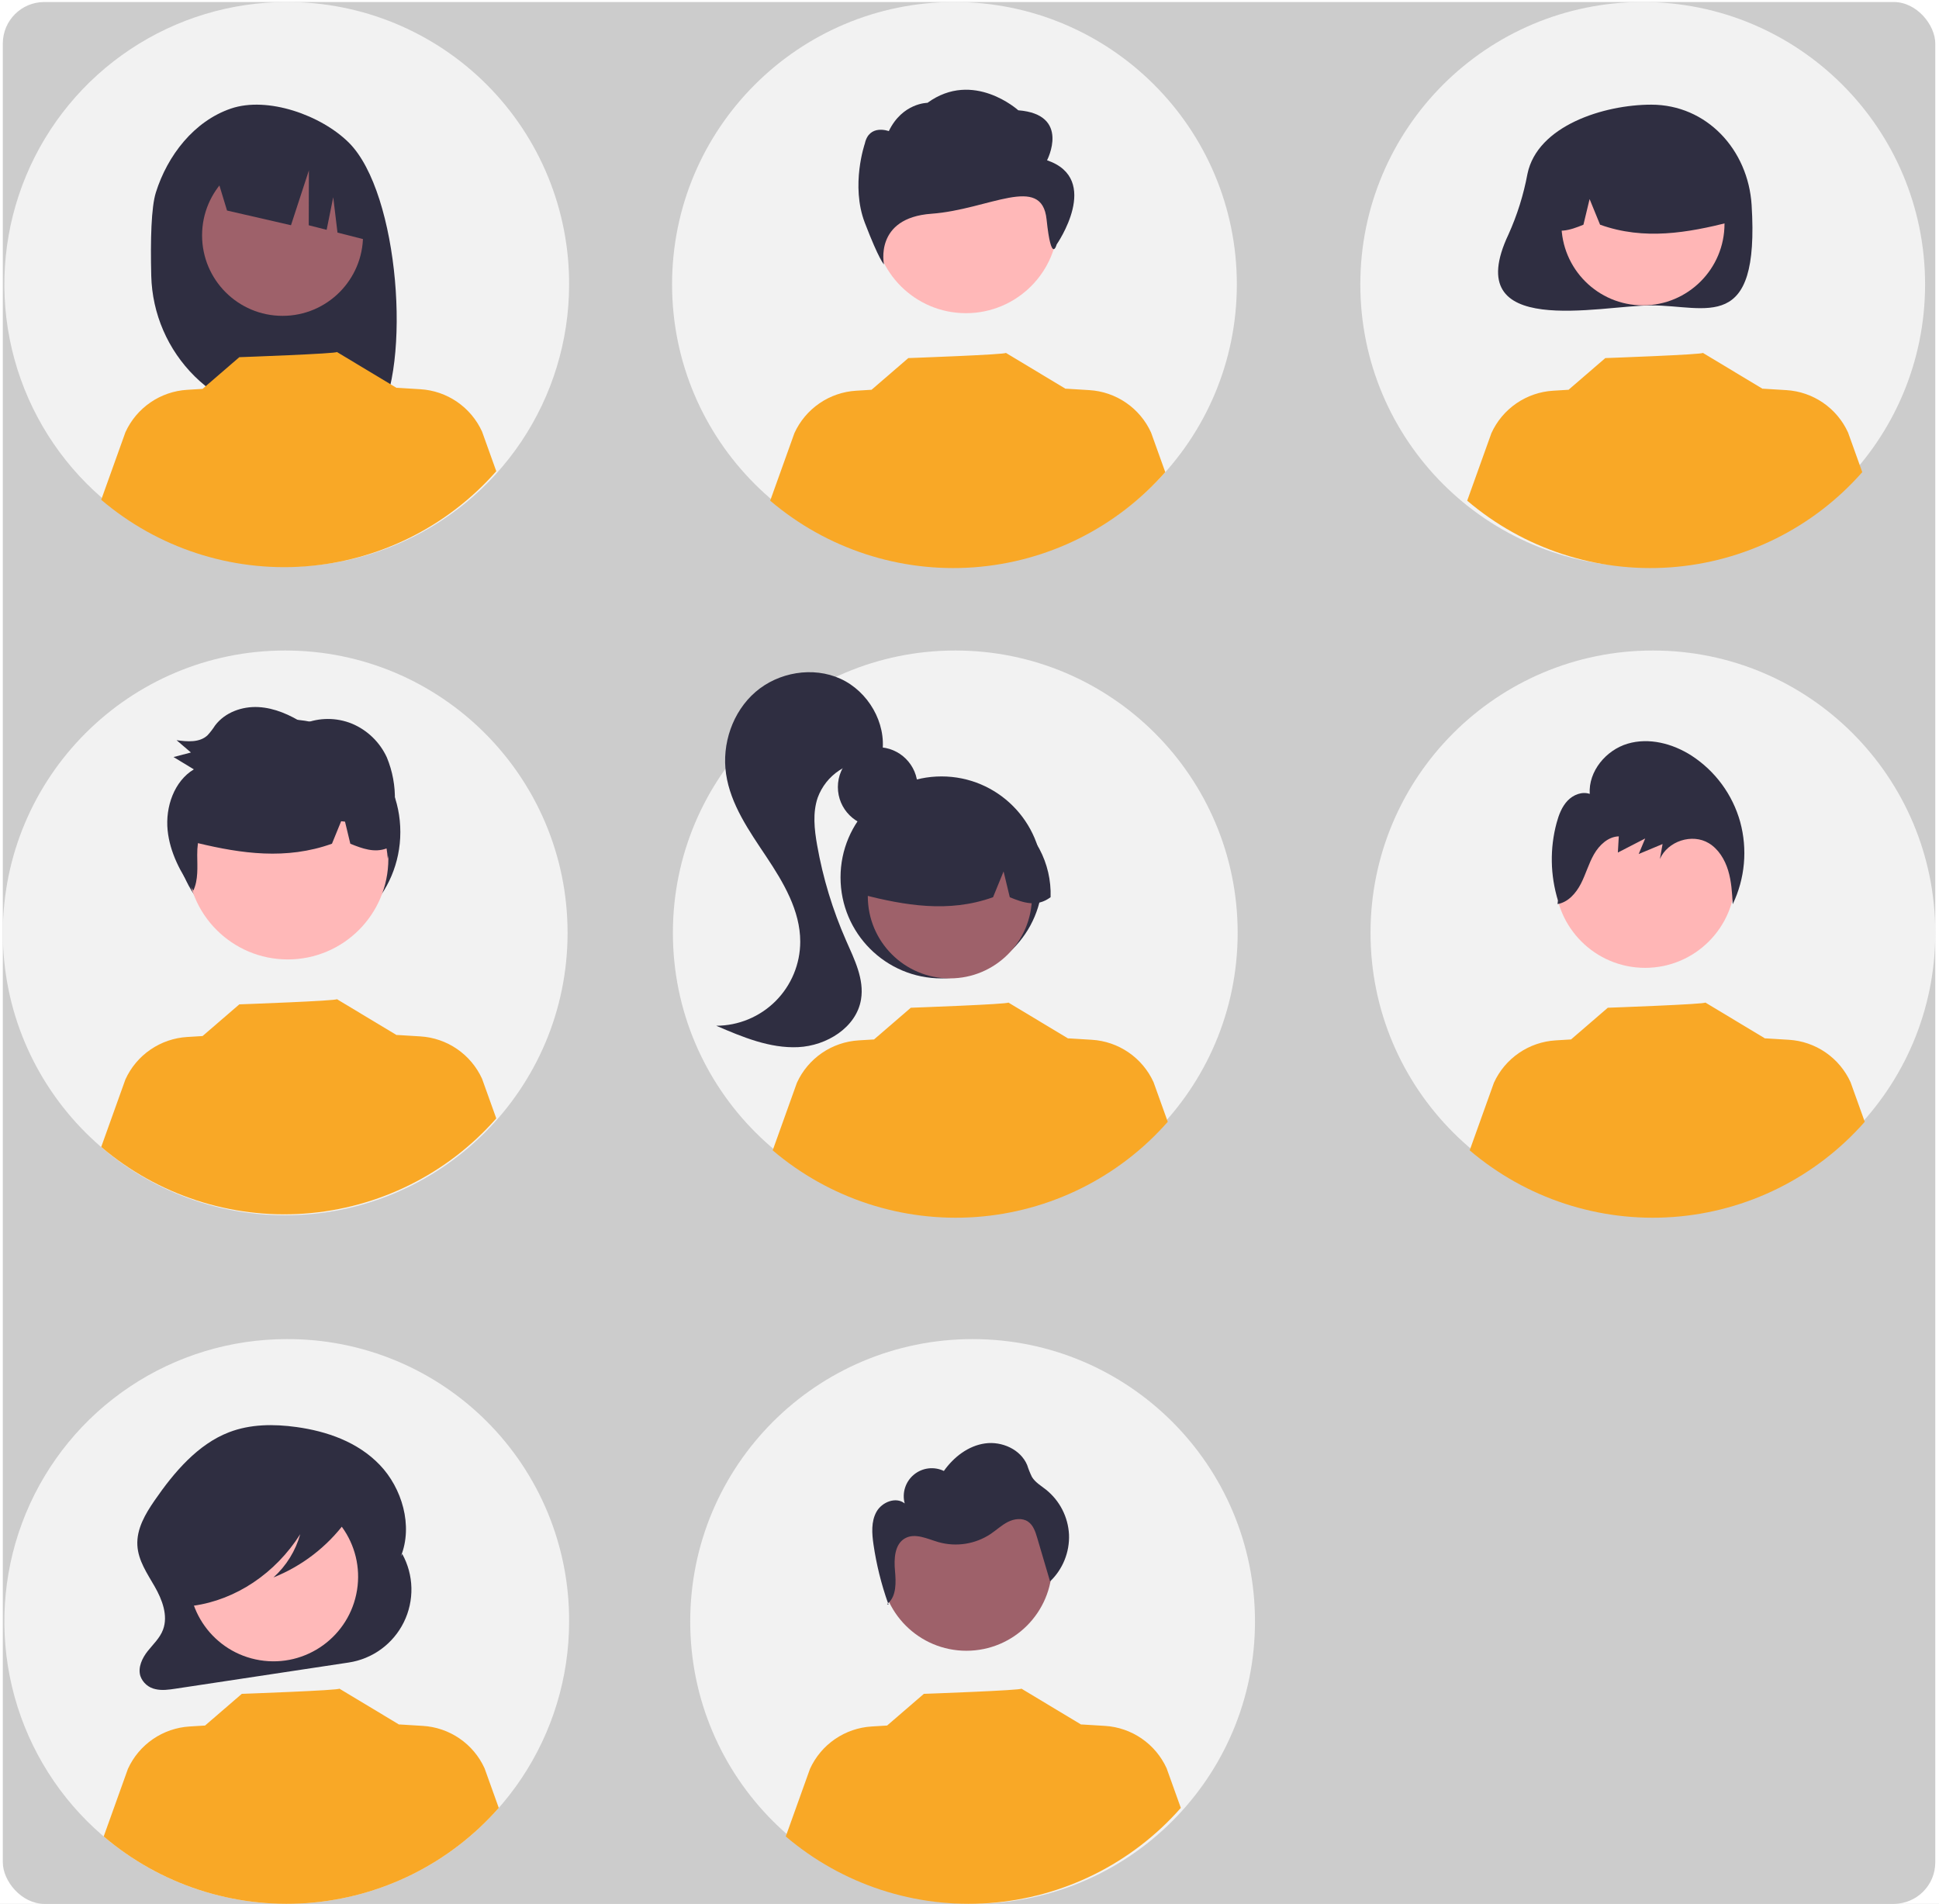 <svg  viewBox="0 0 444 436" fill="none" xmlns="http://www.w3.org/2000/svg">
<rect width="444" height="436" fill="#1E1E1E"/>
<rect width="1440" height="2984" transform="translate(-199 -1897)" fill="white"/>
<g clip-path="url(#clip0_0_1)">
<rect x="0.645" y="0.461" width="442.502" height="435.509" rx="9.5" fill="black" fill-opacity="0.2"/>
<path d="M65.305 278.285C101.017 278.285 129.966 249.335 129.966 213.624C129.966 177.913 101.017 148.963 65.305 148.963C29.594 148.963 0.645 177.913 0.645 213.624C0.645 249.335 29.594 278.285 65.305 278.285Z" fill="#F2F2F2"/>
<path d="M65.886 216.32C80.127 216.32 91.671 204.776 91.671 190.535C91.671 176.295 80.127 164.751 65.886 164.751C51.646 164.751 40.102 176.295 40.102 190.535C40.102 204.776 51.646 216.32 65.886 216.32Z" fill="#2F2E41"/>
<path d="M130.318 65.236C130.295 78.025 126.48 90.52 119.357 101.141C112.233 111.761 102.119 120.031 90.296 124.904C78.472 129.777 65.468 131.035 52.93 128.518C40.391 126 28.881 119.822 19.854 110.763C10.827 101.704 4.689 90.171 2.216 77.624C-0.256 65.077 1.047 52.078 5.962 40.271C10.877 28.465 19.183 18.381 29.829 11.295C40.475 4.208 52.983 0.438 65.772 0.461C74.269 0.454 82.684 2.126 90.534 5.382C98.383 8.638 105.511 13.412 111.509 19.432C117.507 25.451 122.257 32.596 125.484 40.457C128.712 48.318 130.355 56.739 130.318 65.236Z" fill="#F2F2F2"/>
<path d="M218.743 278.285C254.454 278.285 283.404 249.335 283.404 213.624C283.404 177.913 254.454 148.963 218.743 148.963C183.032 148.963 154.082 177.913 154.082 213.624C154.082 249.335 183.032 278.285 218.743 278.285Z" fill="#F2F2F2"/>
<path d="M218.555 129.783C254.267 129.783 283.216 100.833 283.216 65.122C283.216 29.411 254.267 0.461 218.555 0.461C182.844 0.461 153.895 29.411 153.895 65.122C153.895 100.833 182.844 129.783 218.555 129.783Z" fill="#F2F2F2"/>
<path d="M376.153 129.783C411.864 129.783 440.814 100.833 440.814 65.122C440.814 29.411 411.864 0.461 376.153 0.461C340.442 0.461 311.492 29.411 311.492 65.122C311.492 100.833 340.442 129.783 376.153 129.783Z" fill="#F2F2F2"/>
<path d="M378.489 278.285C414.2 278.285 443.15 249.335 443.15 213.624C443.15 177.913 414.2 148.963 378.489 148.963C342.778 148.963 313.828 177.913 313.828 213.624C313.828 249.335 342.778 278.285 378.489 278.285Z" fill="#F2F2F2"/>
<path d="M130.318 371.309C130.318 384.097 126.525 396.599 119.42 407.232C112.315 417.866 102.217 426.153 90.401 431.047C78.586 435.941 65.585 437.222 53.042 434.727C40.499 432.232 28.978 426.074 19.935 417.031C10.892 407.988 4.734 396.466 2.239 383.923C-0.256 371.38 1.024 358.379 5.918 346.564C10.812 334.749 19.1 324.65 29.733 317.545C40.367 310.44 52.868 306.648 65.657 306.648C74.159 306.61 82.584 308.257 90.446 311.493C98.308 314.729 105.452 319.49 111.463 325.502C117.475 331.514 122.237 338.657 125.473 346.519C128.709 354.381 130.356 362.807 130.318 371.309Z" fill="#F2F2F2"/>
<path d="M222.712 435.97C258.423 435.97 287.372 407.02 287.372 371.309C287.372 335.598 258.423 306.648 222.712 306.648C187 306.648 158.051 335.598 158.051 371.309C158.051 407.02 187 435.97 222.712 435.97Z" fill="#F2F2F2"/>
<path d="M35.688 44.087C38.362 35.566 44.442 27.751 52.851 24.871C61.26 21.99 73.573 26.378 79.895 32.679C91.458 44.203 94.28 83.795 86.335 96.306C84.755 96.222 79.302 96.16 77.703 96.1L75.441 88.559V96.026C72.892 95.947 70.325 95.893 67.737 95.863C59.06 95.755 50.763 92.288 44.59 86.19C38.416 80.091 34.848 71.837 34.634 63.162C34.427 54.863 34.635 47.445 35.688 44.087Z" fill="#2F2E41"/>
<path d="M64.701 72.328C74.879 72.328 83.129 64.078 83.129 53.9C83.129 43.723 74.879 35.472 64.701 35.472C54.524 35.472 46.273 43.723 46.273 53.9C46.273 64.078 54.524 72.328 64.701 72.328Z" fill="#9E616A"/>
<path d="M48.797 37.716L70.015 27.092C74.353 29.046 78.089 32.126 80.835 36.011C83.582 39.897 85.239 44.446 85.635 49.187L86.163 55.522L77.278 53.26L76.305 45.16L74.796 52.628L70.696 51.585L70.735 39.009L66.632 51.576L51.987 48.212L48.797 37.716Z" fill="#2F2E41"/>
<path d="M200.988 189.361C206.03 189.361 210.117 185.274 210.117 180.232C210.117 175.19 206.03 171.103 200.988 171.103C195.947 171.103 191.859 175.19 191.859 180.232C191.859 185.274 195.947 189.361 200.988 189.361Z" fill="#2F2E41"/>
<path d="M215.596 224.052C228.368 224.052 238.722 213.697 238.722 200.925C238.722 188.152 228.368 177.798 215.596 177.798C202.823 177.798 192.469 188.152 192.469 200.925C192.469 213.697 202.823 224.052 215.596 224.052Z" fill="#2F2E41"/>
<path d="M217.508 224.046C227.887 224.046 236.301 215.632 236.301 205.253C236.301 194.874 227.887 186.46 217.508 186.46C207.129 186.46 198.715 194.874 198.715 205.253C198.715 215.632 207.129 224.046 217.508 224.046Z" fill="#9E616A"/>
<path d="M230.272 186.096C226.978 184.088 223.206 183.002 219.35 182.951C215.493 182.9 211.694 183.886 208.349 185.807C205.004 187.727 202.236 190.51 200.335 193.866C198.435 197.222 197.47 201.027 197.543 204.883C207.119 207.287 217.179 209.127 227.391 205.458L229.803 199.556L231.225 205.462C234.335 206.734 237.453 207.809 240.571 205.45C240.698 201.605 239.814 197.793 238.007 194.397C236.199 191.001 233.532 188.138 230.272 186.096Z" fill="#2F2E41"/>
<path d="M192.489 155.45C186.176 152.556 178.255 153.914 172.999 158.453C167.743 162.991 165.244 170.378 166.259 177.248C167.294 184.257 171.555 190.292 175.482 196.188C179.409 202.085 183.246 208.546 183.242 215.63C183.239 220.733 181.212 225.626 177.607 229.237C174.001 232.847 169.11 234.881 164.008 234.891C169.997 237.469 176.247 240.098 182.76 239.792C189.273 239.486 196.1 235.299 197.162 228.866C197.928 224.231 195.654 219.711 193.757 215.413C190.668 208.409 188.435 201.058 187.106 193.52C186.473 189.922 186.06 186.139 187.233 182.679C188.168 180.115 189.901 177.919 192.178 176.415C194.455 174.911 197.155 174.179 199.879 174.325L202.031 172.389C202.989 165.511 198.801 158.345 192.489 155.45Z" fill="#2F2E41"/>
<path d="M349.761 39.83C348.873 44.598 347.418 49.242 345.426 53.664C334.02 77.794 366.503 69.929 378.111 69.929C390.803 69.929 402.946 76.603 401.092 46.948C400.299 34.281 390.803 23.968 378.111 23.968C367.27 23.968 352.028 28.786 349.761 39.83Z" fill="#2F2E41"/>
<path d="M376.21 69.924C386.523 69.924 394.884 61.563 394.884 51.249C394.884 40.935 386.523 32.575 376.21 32.575C365.896 32.575 357.535 40.935 357.535 51.249C357.535 61.563 365.896 69.924 376.21 69.924Z" fill="#FFB6B6"/>
<path d="M363.528 32.213C366.8 30.218 370.548 29.139 374.38 29.088C378.213 29.038 381.988 30.018 385.312 31.926C388.636 33.834 391.386 36.6 393.275 39.934C395.164 43.269 396.122 47.05 396.05 50.882C386.534 53.271 376.537 55.099 366.39 51.453L363.993 45.588L362.58 51.458C359.49 52.721 356.392 53.789 353.293 51.445C353.167 47.624 354.045 43.837 355.841 40.462C357.637 37.087 360.288 34.243 363.528 32.213Z" fill="#2F2E41"/>
<path d="M65.894 219.707C78.615 219.707 88.928 209.394 88.928 196.673C88.928 183.951 78.615 173.638 65.894 173.638C53.172 173.638 42.859 183.951 42.859 196.673C42.859 209.394 53.172 219.707 65.894 219.707Z" fill="#FFB8B8"/>
<path d="M221.288 378.016C232.122 378.016 240.905 369.233 240.905 358.399C240.905 347.566 232.122 338.783 221.288 338.783C210.454 338.783 201.672 347.566 201.672 358.399C201.672 369.233 210.454 378.016 221.288 378.016Z" fill="#9E616A"/>
<path d="M221.194 71.717C232.839 71.717 242.279 62.277 242.279 50.633C242.279 38.988 232.839 29.548 221.194 29.548C209.549 29.548 200.109 38.988 200.109 50.633C200.109 62.277 209.549 71.717 221.194 71.717Z" fill="#FFB8B8"/>
<path d="M239.756 36.704C239.756 36.704 245.245 26.209 233.168 25.255C233.168 25.255 222.872 15.915 212.377 23.547C212.377 23.547 206.652 23.547 203.522 30.025C203.522 30.025 199.02 28.318 198.031 32.888C198.031 32.888 194.736 42.428 198.031 51.015C201.325 59.601 202.419 60.555 202.419 60.555C202.419 60.555 200.108 49.9 213.284 48.946C226.461 47.992 238.549 39.737 239.648 50.232C240.746 60.727 241.953 55.986 241.953 55.986C241.953 55.986 252.383 40.997 239.756 36.704Z" fill="#2F2E41"/>
<path d="M376.703 221.634C388.102 221.634 397.343 212.393 397.343 200.994C397.343 189.594 388.102 180.353 376.703 180.353C365.304 180.353 356.062 189.594 356.062 200.994C356.062 212.393 365.304 221.634 376.703 221.634Z" fill="#FFB6B6"/>
<path d="M92.103 355.837L91.783 356.414C94.631 349.396 92.041 340.747 86.961 335.456C81.881 330.164 74.819 327.744 67.865 326.784C62.703 326.072 57.344 326.092 52.436 327.983C45.328 330.722 39.897 337.061 35.362 343.655C33.288 346.671 31.249 350.11 31.456 353.879C31.648 357.378 33.724 360.347 35.425 363.315C37.126 366.283 38.546 369.965 37.325 373.205C36.598 375.135 35.061 376.526 33.813 378.105C32.566 379.684 31.54 381.819 32.143 383.8C32.41 384.558 32.87 385.234 33.477 385.761C34.083 386.288 34.816 386.649 35.604 386.808C37.112 387.16 38.676 386.93 40.203 386.699L79.841 380.711C82.534 380.304 85.09 379.252 87.288 377.644C89.487 376.036 91.265 373.92 92.469 371.477C93.674 369.034 94.269 366.335 94.206 363.612C94.142 360.889 93.421 358.221 92.103 355.837Z" fill="#2F2E41"/>
<path d="M81.75 364.159C83.464 353.594 76.289 343.64 65.725 341.926C55.16 340.211 45.205 347.386 43.491 357.951C41.776 368.516 48.951 378.47 59.516 380.184C70.081 381.899 80.035 374.724 81.75 364.159Z" fill="#FFB9B9"/>
<path d="M114.211 414.001C103.009 426.748 87.243 434.578 70.318 435.801C53.392 437.024 36.665 431.543 23.746 420.539L29.292 405.064C30.546 402.315 32.523 399.959 35.014 398.249C37.504 396.539 40.413 395.539 43.428 395.357L46.956 395.14L55.37 387.884C55.37 387.884 78.039 387.075 77.702 386.687L91.434 394.946L91.422 394.889L96.82 395.22C99.836 395.402 102.745 396.401 105.235 398.112C107.726 399.822 109.703 402.178 110.956 404.927L114.211 414.001Z" fill="#F9A826"/>
<path d="M270.39 414.001C259.188 426.748 243.423 434.578 226.497 435.801C209.572 437.024 192.844 431.543 179.926 420.539L185.472 405.064C186.725 402.315 188.703 399.959 191.193 398.249C193.684 396.539 196.592 395.539 199.608 395.357L203.136 395.14L211.549 387.884C211.549 387.884 234.218 387.075 233.882 386.687L247.613 394.946L247.602 394.889L253 395.22C256.015 395.402 258.925 396.401 261.415 398.112C263.905 399.822 265.883 402.178 267.136 404.927L270.39 414.001Z" fill="#F9A826"/>
<path d="M81.002 343.068C80.501 340.422 77.802 339.212 75.49 338.625C68.782 336.914 61.804 336.53 54.949 337.497C49.952 338.21 44.836 339.781 41.21 343.682C38.286 346.966 36.63 351.185 36.538 355.581C36.39 358.21 36.977 360.828 38.234 363.141C39.539 365.35 41.763 366.952 44.059 366.895L44.291 367.704C54.021 366.348 63.059 360.294 68.752 351.32C67.683 355.135 65.557 358.569 62.619 361.227C69.188 358.598 74.898 354.198 79.114 348.515C80.264 346.987 81.382 345.082 81.002 343.068Z" fill="#2F2E41"/>
<path d="M113.64 256.112C102.438 268.858 86.673 276.688 69.747 277.911C52.822 279.134 36.094 273.653 23.176 262.649L28.722 247.174C29.975 244.425 31.953 242.07 34.443 240.36C36.934 238.649 39.843 237.649 42.858 237.467L46.386 237.25L54.799 229.994C54.799 229.994 77.468 229.185 77.132 228.797L90.863 237.056L90.852 236.999L96.25 237.33C99.265 237.512 102.175 238.512 104.665 240.222C107.155 241.932 109.133 244.288 110.386 247.037L113.64 256.112Z" fill="#F9A826"/>
<path d="M267.398 256.887C256.196 269.634 240.431 277.464 223.505 278.687C206.58 279.91 189.852 274.428 176.934 263.425L182.48 247.95C183.733 245.201 185.711 242.845 188.201 241.135C190.691 239.425 193.6 238.425 196.616 238.242L200.144 238.026L208.557 230.77C208.557 230.77 231.226 229.96 230.89 229.573L244.621 237.832L244.61 237.775L250.008 238.106C253.023 238.288 255.932 239.287 258.423 240.997C260.913 242.708 262.891 245.064 264.144 247.813L267.398 256.887Z" fill="#F9A826"/>
<path d="M427 256.887C415.798 269.634 400.032 277.464 383.107 278.687C366.181 279.91 349.454 274.428 336.535 263.425L342.081 247.95C343.335 245.201 345.312 242.845 347.803 241.135C350.293 239.425 353.202 238.425 356.217 238.242L359.746 238.026L368.159 230.77C368.159 230.77 390.828 229.96 390.491 229.573L404.223 237.832L404.211 237.775L409.609 238.106C412.625 238.288 415.534 239.287 418.024 240.997C420.515 242.708 422.492 245.064 423.745 247.813L427 256.887Z" fill="#F9A826"/>
<path d="M113.64 107.911C102.438 120.658 86.673 128.488 69.747 129.711C52.822 130.934 36.094 125.453 23.176 114.449L28.722 98.974C29.975 96.225 31.953 93.87 34.443 92.159C36.934 90.449 39.843 89.449 42.858 89.267L46.386 89.05L54.799 81.794C54.799 81.794 77.468 80.985 77.132 80.597L90.863 88.856L90.852 88.799L96.25 89.13C99.265 89.312 102.175 90.311 104.665 92.022C107.155 93.732 109.133 96.088 110.386 98.837L113.64 107.911Z" fill="#F9A826"/>
<path d="M266.828 108.117C255.626 120.864 239.86 128.694 222.935 129.917C206.01 131.14 189.282 125.658 176.363 114.655L181.909 99.18C183.163 96.431 185.141 94.075 187.631 92.365C190.121 90.655 193.03 89.655 196.045 89.472L199.574 89.256L207.987 82C207.987 82 230.656 81.19 230.319 80.803L244.051 89.062L244.039 89.005L249.437 89.336C252.453 89.517 255.362 90.517 257.852 92.227C260.343 93.938 262.321 96.294 263.573 99.043L266.828 108.117Z" fill="#F9A826"/>
<path d="M426.43 108.117C415.227 120.864 399.462 128.694 382.536 129.917C365.611 131.14 348.884 125.658 335.965 114.655L341.511 99.18C342.764 96.431 344.742 94.075 347.232 92.365C349.723 90.655 352.632 89.655 355.647 89.472L359.175 89.256L367.588 82C367.588 82 390.257 81.19 389.921 80.803L403.652 89.062L403.641 89.005L409.039 89.336C412.054 89.517 414.964 90.517 417.454 92.227C419.944 93.938 421.922 96.294 423.175 99.043L426.43 108.117Z" fill="#F9A826"/>
<path d="M398.47 188.193C396.726 181.95 392.763 176.558 387.326 173.03C382.992 170.258 377.585 168.843 372.676 170.309C367.766 171.775 363.702 176.593 364.023 181.798C362.251 181.195 360.237 181.997 358.939 183.368C357.642 184.739 356.945 186.583 356.445 188.418C354.87 194.254 354.974 200.417 356.746 206.196L356.649 207.026C359.044 206.63 360.861 204.575 361.99 202.385C363.12 200.196 363.77 197.767 364.995 195.631C366.219 193.495 368.252 191.589 370.678 191.523L370.464 195.23C372.551 194.155 374.638 193.08 376.724 192.005C376.228 193.192 375.732 194.38 375.235 195.567C377.058 194.805 378.88 194.044 380.703 193.282C380.499 194.424 380.295 195.565 380.091 196.707C381.899 192.593 387.488 190.786 391.291 193.086C393.499 194.422 394.948 196.803 395.71 199.303C396.472 201.803 396.623 204.447 396.768 207.061C399.584 201.181 400.188 194.482 398.47 188.193Z" fill="#2F2E41"/>
<path d="M203.467 367.469C203.428 367.361 203.393 367.253 203.355 367.145C203.279 367.212 203.207 367.28 203.125 367.343L203.467 367.469Z" fill="#2F2E41"/>
<path d="M244.787 351.421C244.686 349.43 244.165 347.484 243.257 345.71C242.35 343.935 241.076 342.374 239.521 341.127C238.378 340.223 237.055 339.46 236.298 338.214C235.867 337.332 235.501 336.42 235.203 335.484C233.698 331.9 229.406 329.995 225.556 330.538C221.706 331.08 218.375 333.67 216.131 336.845C215.025 336.315 213.79 336.113 212.574 336.263C211.357 336.413 210.208 336.908 209.264 337.691C208.32 338.473 207.62 339.51 207.247 340.678C206.874 341.846 206.843 343.096 207.159 344.281C205.165 342.675 201.941 343.959 200.696 346.197C199.452 348.434 199.649 351.171 200.019 353.705C200.689 358.283 201.806 362.784 203.353 367.145C205.294 365.436 205.175 362.323 204.937 359.691C204.691 356.958 204.839 353.62 207.229 352.271C209.539 350.968 212.342 352.398 214.889 353.139C216.902 353.709 219.016 353.836 221.083 353.51C223.15 353.185 225.122 352.416 226.864 351.255C228.19 350.357 229.371 349.233 230.801 348.512C232.231 347.79 234.051 347.54 235.383 348.43C236.599 349.243 237.093 350.76 237.507 352.163C238.487 355.488 239.468 358.813 240.448 362.138C241.888 360.76 243.019 359.092 243.767 357.245C244.514 355.397 244.862 353.412 244.787 351.421Z" fill="#2F2E41"/>
<path d="M90.198 188.594C90.36 186.875 90.434 185.148 90.42 183.42C90.514 180.004 89.888 176.607 88.583 173.448C86.978 169.951 84.115 167.186 80.565 165.703C77.046 164.283 73.113 164.287 69.597 165.712C66.422 163.706 62.894 162.116 59.179 161.919C55.464 161.722 51.536 163.1 49.247 166.134C48.736 166.935 48.155 167.689 47.512 168.389C45.672 170.093 42.875 169.847 40.429 169.499C41.526 170.439 42.623 171.379 43.721 172.319C42.393 172.666 41.065 173.013 39.736 173.36C41.286 174.3 42.836 175.24 44.386 176.18C39.886 178.881 37.842 184.775 38.382 190.128C38.893 195.196 41.34 199.831 44.265 203.95C45.431 201.488 45.18 198.542 45.161 195.768C45.15 194.869 45.205 193.97 45.325 193.078C55.21 195.448 65.539 196.968 76.014 193.205L78.116 188.06C78.411 188.091 78.706 188.119 79.001 188.15L80.219 193.21C82.98 194.338 85.747 195.325 88.515 194.288C88.649 195.07 88.731 195.867 88.793 196.634C89.03 195.717 89.237 194.793 89.422 193.866C89.788 193.669 90.138 193.446 90.47 193.196C90.537 191.657 90.446 190.115 90.198 188.594Z" fill="#2F2E41"/>
</g>
<defs>
<clipPath id="clip0_0_1">
<rect x="0.645" y="0.461" width="442.502" height="435.509" rx="9.5" fill="white"/>
</clipPath>
</defs>
</svg>
